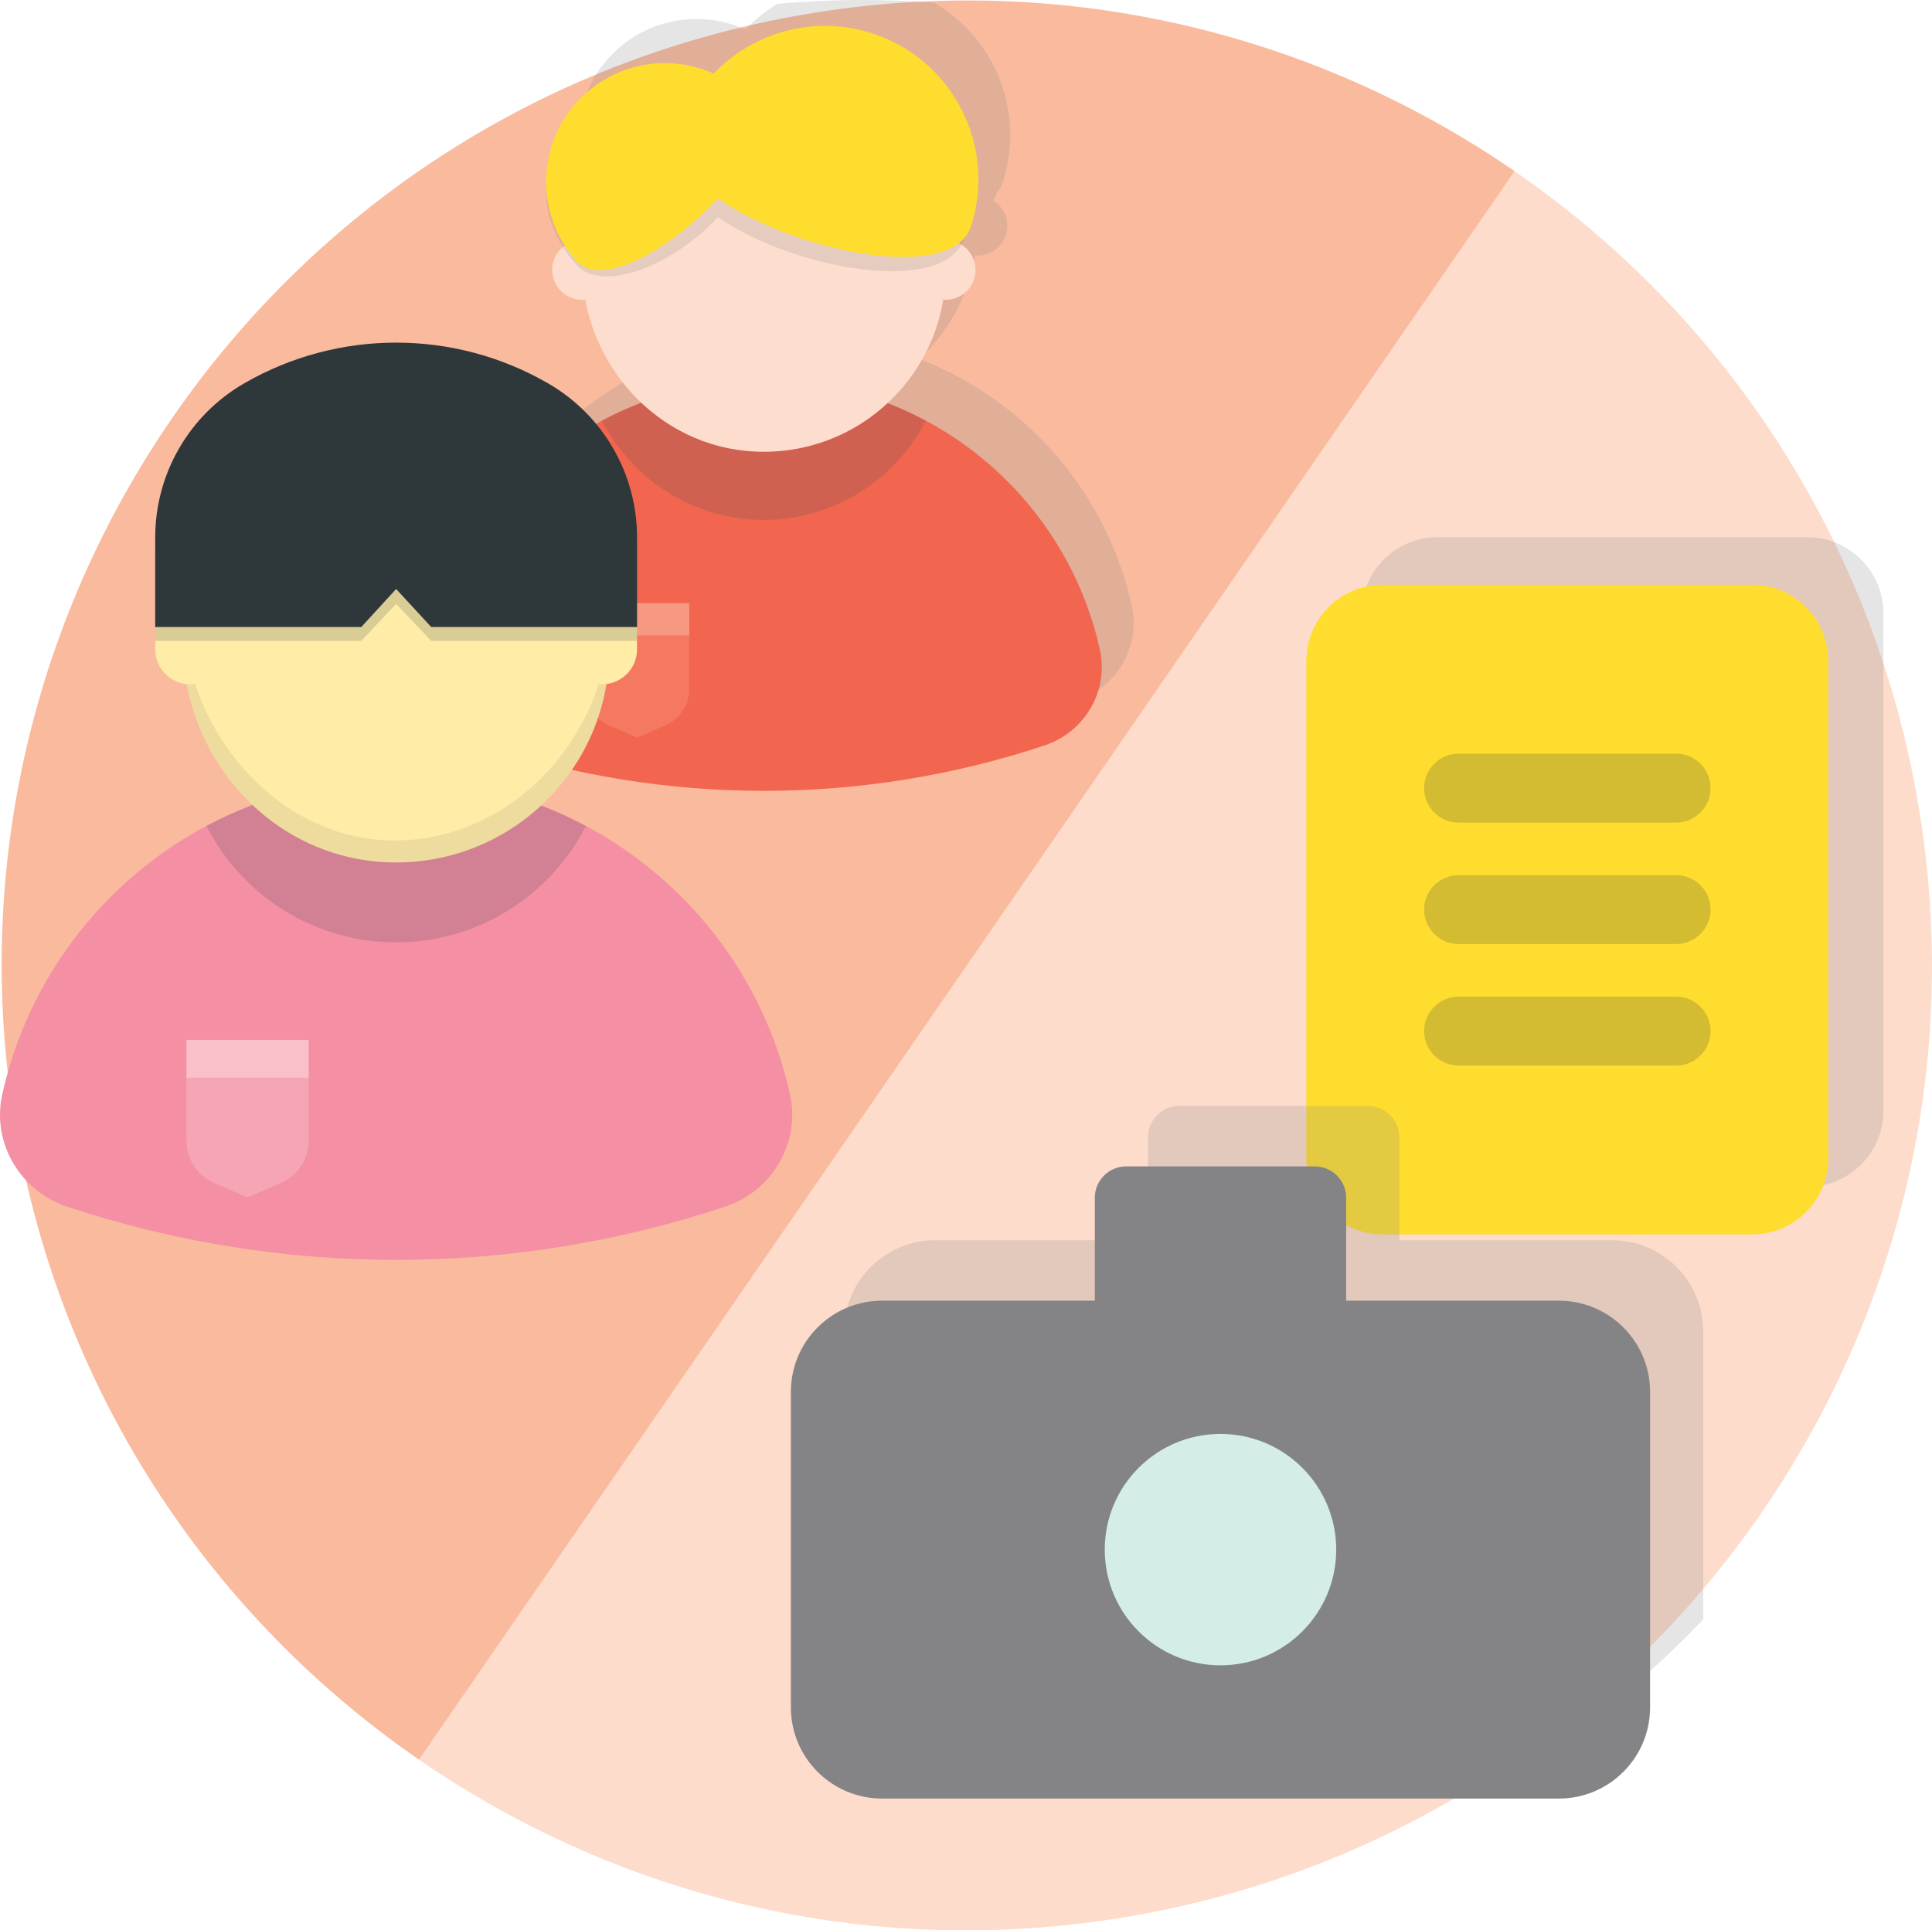 <?xml version="1.0" encoding="utf-8"?>
<!-- Generator: Adobe Illustrator 16.0.0, SVG Export Plug-In . SVG Version: 6.00 Build 0)  -->
<!DOCTYPE svg PUBLIC "-//W3C//DTD SVG 1.1//EN" "http://www.w3.org/Graphics/SVG/1.1/DTD/svg11.dtd">
<svg version="1.1" id="Layer_1" xmlns="http://www.w3.org/2000/svg" xmlns:xlink="http://www.w3.org/1999/xlink" x="0px" y="0px"
	 width="360.372px" height="360.152px" viewBox="0 0 360.372 360.152" enable-background="new 0 0 360.372 360.152"
	 xml:space="preserve">
<g>
	<path fill="#FDDCCB" d="M357.377,147.592c-8.981-48.884-36.926-89.5-74.848-115.651L78.167,328.312
		c37.922,26.146,85.819,37.828,134.704,28.846C310.646,339.192,375.343,245.366,357.377,147.592z"/>
	<path opacity="0.2" fill="#808082" d="M337.098,100.228h-68.932c-7.85,0-14.213,6.363-14.213,14.213v92.777
		c0,7.85,6.363,14.213,14.213,14.213h68.932c7.85,0,14.212-6.363,14.212-14.213V114.44
		C351.31,106.591,344.947,100.228,337.098,100.228z"/>
	<path fill="#FABA9E" d="M147.812,3.085C50.038,21.051-14.66,114.876,3.305,212.65c8.983,48.891,36.935,89.511,74.862,115.661
		L282.529,31.94C244.605,5.787,196.701-5.898,147.812,3.085z"/>
	<path opacity="0.2" fill="#808082" d="M115.177,9.183c-5.165,4.626-7.644,11.131-7.337,17.558c-0.194,3.732,0.829,7.525,3.1,11.106
		c-1.228,1.021-2.01,2.559-2.01,4.279c0,3.071,2.49,5.562,5.562,5.562c0.203,0,0.403-0.013,0.601-0.033
		c1.392,7.479,5.14,14.214,10.472,19.248c-0.045,0.017-0.091,0.034-0.136,0.052c-0.134,0.052-0.269,0.104-0.401,0.155
		c-19.7,7.711-34.666,24.863-39.306,45.902c-1.688,7.661,2.854,15.336,10.298,17.812c34.011,11.314,70.771,11.314,104.781,0h0.001
		c7.443-2.476,11.986-10.15,10.298-17.812c-4.64-21.038-19.605-38.19-39.306-45.902c-0.106-0.042-0.213-0.083-0.32-0.124
		c5.392-5.006,9.154-11.737,10.4-19.32c0.151,0.012,0.302,0.022,0.456,0.022c3.071,0,5.562-2.49,5.562-5.562
		c0-1.995-1.054-3.739-2.632-4.721c0.224-0.395,0.422-0.805,0.564-1.252c0.005-0.013,0.008-0.025,0.012-0.038
		c0.548-0.638,0.972-1.362,1.236-2.19c4.164-13.025-1.494-26.831-12.843-33.437C169.847,0.169,165.422,0,160.957,0
		c-5.368,0-10.678,0.249-15.928,0.71c-2.187,1.317-4.205,2.922-5.982,4.793C131.306,2.017,121.909,3.153,115.177,9.183z"/>
	<g>
		<path fill="#F26650" d="M194.869,139.066c7.443-2.476,11.986-10.151,10.297-17.812c-6.346-28.779-32.002-50.31-62.688-50.31
			c-30.687,0-56.344,21.53-62.689,50.31c-1.689,7.66,2.855,15.336,10.297,17.812l0,0
			C124.098,150.381,160.857,150.381,194.869,139.066L194.869,139.066z"/>
		<path opacity="0.2" fill="#494D50" d="M142.479,97c-13.18,0-24.576-7.531-30.191-18.511c9-4.808,19.273-7.544,30.191-7.544
			c10.916,0,21.189,2.736,30.191,7.544C167.054,89.469,155.657,97,142.479,97z"/>
		<path fill="#FDDDCD" d="M176.396,50.368c0,19.276-16.08,34.798-35.559,33.881c-18.243-0.859-32.279-16.574-32.279-34.839V36.216
			c0-5.047,4.092-9.138,9.139-9.138h49.562c5.046,0,9.138,4.091,9.138,9.138V50.368z"/>
		<path fill="#F47960" d="M113.527,135.304l5.307,2.309l5.308-2.309c2.681-1.165,4.415-3.811,4.415-6.733v-16.031h-19.443v16.031
			C109.113,131.493,110.847,134.139,113.527,135.304z"/>
		<rect x="109.113" y="112.539" fill="#F79980" width="19.443" height="6.003"/>
		<circle fill="#FDDDCD" cx="176.396" cy="50.368" r="5.562"/>
		<circle fill="#FDDDCD" cx="108.559" cy="50.368" r="5.562"/>
		<path opacity="0.2" fill="#88888A" d="M109.245,20.901c6.741-6.036,16.155-7.17,23.901-3.666
			c7.325-7.698,18.644-11.021,29.445-7.568c15.057,4.812,22.113,19.673,17.301,34.729c-3.483,10.898-31.748,6.023-45.969-3.896
			c-8.563,9.207-21.665,14.201-26.402,8.911C99.365,40.302,100.137,29.059,109.245,20.901z"/>
		<path fill="#FEDD2F" d="M126.615,24.739c-4.812,15.057,49.713,32.484,54.524,17.428c4.813-15.057-3.491-31.164-18.548-35.977
			S131.428,9.683,126.615,24.739z"/>
		<path fill="#FEDD2F" d="M107.521,48.688c8.158,9.108,41.143-20.431,32.986-29.54c-8.158-9.108-22.154-9.88-31.263-1.723
			S99.365,39.579,107.521,48.688z"/>
	</g>
	<g>
		<path fill="#FEDD2F" d="M326.816,109.105h-68.932c-7.85,0-14.212,6.362-14.212,14.212v92.778c0,7.849,6.362,14.212,14.212,14.212
			h68.932c7.85,0,14.213-6.363,14.213-14.212v-92.778C341.029,115.468,334.666,109.105,326.816,109.105z"/>
		<g opacity="0.2">
			<path fill="#2E373A" d="M312.639,153.466h-40.576c-3.551,0-6.428-2.878-6.428-6.428l0,0c0-3.551,2.877-6.429,6.428-6.429h40.576
				c3.551,0,6.429,2.878,6.429,6.429l0,0C319.067,150.588,316.189,153.466,312.639,153.466z"/>
			<path fill="#2E373A" d="M312.639,176.135h-40.576c-3.551,0-6.428-2.878-6.428-6.429l0,0c0-3.55,2.877-6.428,6.428-6.428h40.576
				c3.551,0,6.429,2.878,6.429,6.428l0,0C319.067,173.257,316.189,176.135,312.639,176.135z"/>
			<path fill="#2E373A" d="M312.639,198.804h-40.576c-3.551,0-6.428-2.878-6.428-6.429l0,0c0-3.55,2.877-6.429,6.428-6.429h40.576
				c3.551,0,6.429,2.879,6.429,6.429l0,0C319.067,195.926,316.189,198.804,312.639,198.804z"/>
		</g>
	</g>
	<path opacity="0.2" fill="#808082" d="M317.707,302.11v-53.703c0-9.397-7.618-17.016-17.016-17.016h-39.674v-19.203
		c0-3.23-2.617-5.849-5.848-5.849H219.98c-3.229,0-5.848,2.618-5.848,5.849v19.203h-39.674c-9.397,0-17.015,7.618-17.015,17.016
		v58.858c0,9.397,7.617,17.016,17.015,17.016h117.582C301.336,317.769,309.936,310.337,317.707,302.11z"/>
	<g>
		<path fill="#F48FA4" d="M135.297,225.112c8.725-2.902,14.049-11.898,12.07-20.877c-7.438-33.731-37.511-58.968-73.478-58.968
			S7.851,170.504,0.412,204.235c-1.979,8.979,3.346,17.975,12.07,20.877l0,0C52.347,238.374,95.433,238.374,135.297,225.112
			L135.297,225.112z"/>
		<path opacity="0.2" fill="#494D50" d="M73.89,175.807c-15.447,0-28.806-8.827-35.387-21.696
			c10.55-5.635,22.591-8.843,35.387-8.843s24.837,3.208,35.387,8.843C102.695,166.979,89.337,175.807,73.89,175.807z"/>
		<path fill="#FFECA6" d="M113.646,121.149c0,22.594-18.848,40.786-41.679,39.711c-21.384-1.007-37.835-19.426-37.835-40.833
			l0.001-15.465c0-5.915,4.795-10.711,10.71-10.711h58.091c5.916,0,10.712,4.796,10.712,10.711V121.149z"/>
		<path opacity="0.1" fill="#494D50" d="M71.968,156.767c22.831,1.075,41.679-19.203,41.679-41.797v6.18
			c0,22.594-18.848,40.786-41.679,39.711c-21.384-1.007-37.835-19.426-37.835-40.833v-6.18
			C34.133,135.254,50.584,155.76,71.968,156.767z"/>
		<path fill="#F6A5B4" d="M39.957,220.702l6.221,2.705l6.221-2.705c3.142-1.366,5.175-4.466,5.175-7.893v-18.79H34.781v18.79
			C34.781,216.236,36.814,219.336,39.957,220.702z"/>
		<rect x="34.782" y="194.02" fill="#F9C0C9" width="22.791" height="7.036"/>
		<path fill="#FFECA6" d="M105.788,121.149c0,3.601,2.919,6.52,6.52,6.52s6.519-2.919,6.519-6.52c0-1.021,0-4.17,0-4.17
			s-3.94-2.349-6.519-2.349C108.707,114.631,105.788,117.55,105.788,121.149z"/>
		<path fill="#FFECA6" d="M41.99,121.149c0,3.601-2.918,6.52-6.519,6.52s-6.52-2.919-6.52-6.52c0-1.021,0-4.17,0-4.17
			s3.94-2.349,6.52-2.349C39.072,114.631,41.99,117.55,41.99,121.149z"/>
		<path opacity="0.2" fill="#494D50" d="M45.533,74.114L45.533,74.114c17.545-10.138,39.168-10.138,56.713,0l0,0
			c10.261,5.929,16.58,16.88,16.58,28.73v16.721H80.43l-6.54-6.902l-6.498,6.902H28.952v-16.721
			C28.952,90.994,35.272,80.043,45.533,74.114z"/>
		<path fill="#2E373A" d="M45.533,71.529L45.533,71.529c17.545-10.138,39.168-10.138,56.713,0l0,0
			c10.261,5.929,16.58,16.88,16.58,28.73v16.72H80.43l-6.54-7.089l-6.498,7.089H28.952v-16.72
			C28.952,88.409,35.272,77.458,45.533,71.529z"/>
	</g>
	<g>
		<path fill="#848486" d="M290.77,242.671H164.537c-9.396,0-17.015,7.618-17.015,17.016v58.858c0,9.397,7.618,17.016,17.015,17.016
			H290.77c9.398,0,17.016-7.618,17.016-17.016v-58.858C307.785,250.289,300.168,242.671,290.77,242.671z"/>
		<path fill="#848486" d="M245.249,217.619H210.06c-3.229,0-5.848,2.618-5.848,5.849v25.809c0,3.23,2.618,5.849,5.848,5.849h35.189
			c3.229,0,5.848-2.618,5.848-5.849v-25.809C251.097,220.237,248.479,217.619,245.249,217.619z"/>
		<circle fill="#D4EDE7" cx="227.654" cy="289.116" r="21.586"/>
	</g>
</g>
</svg>

